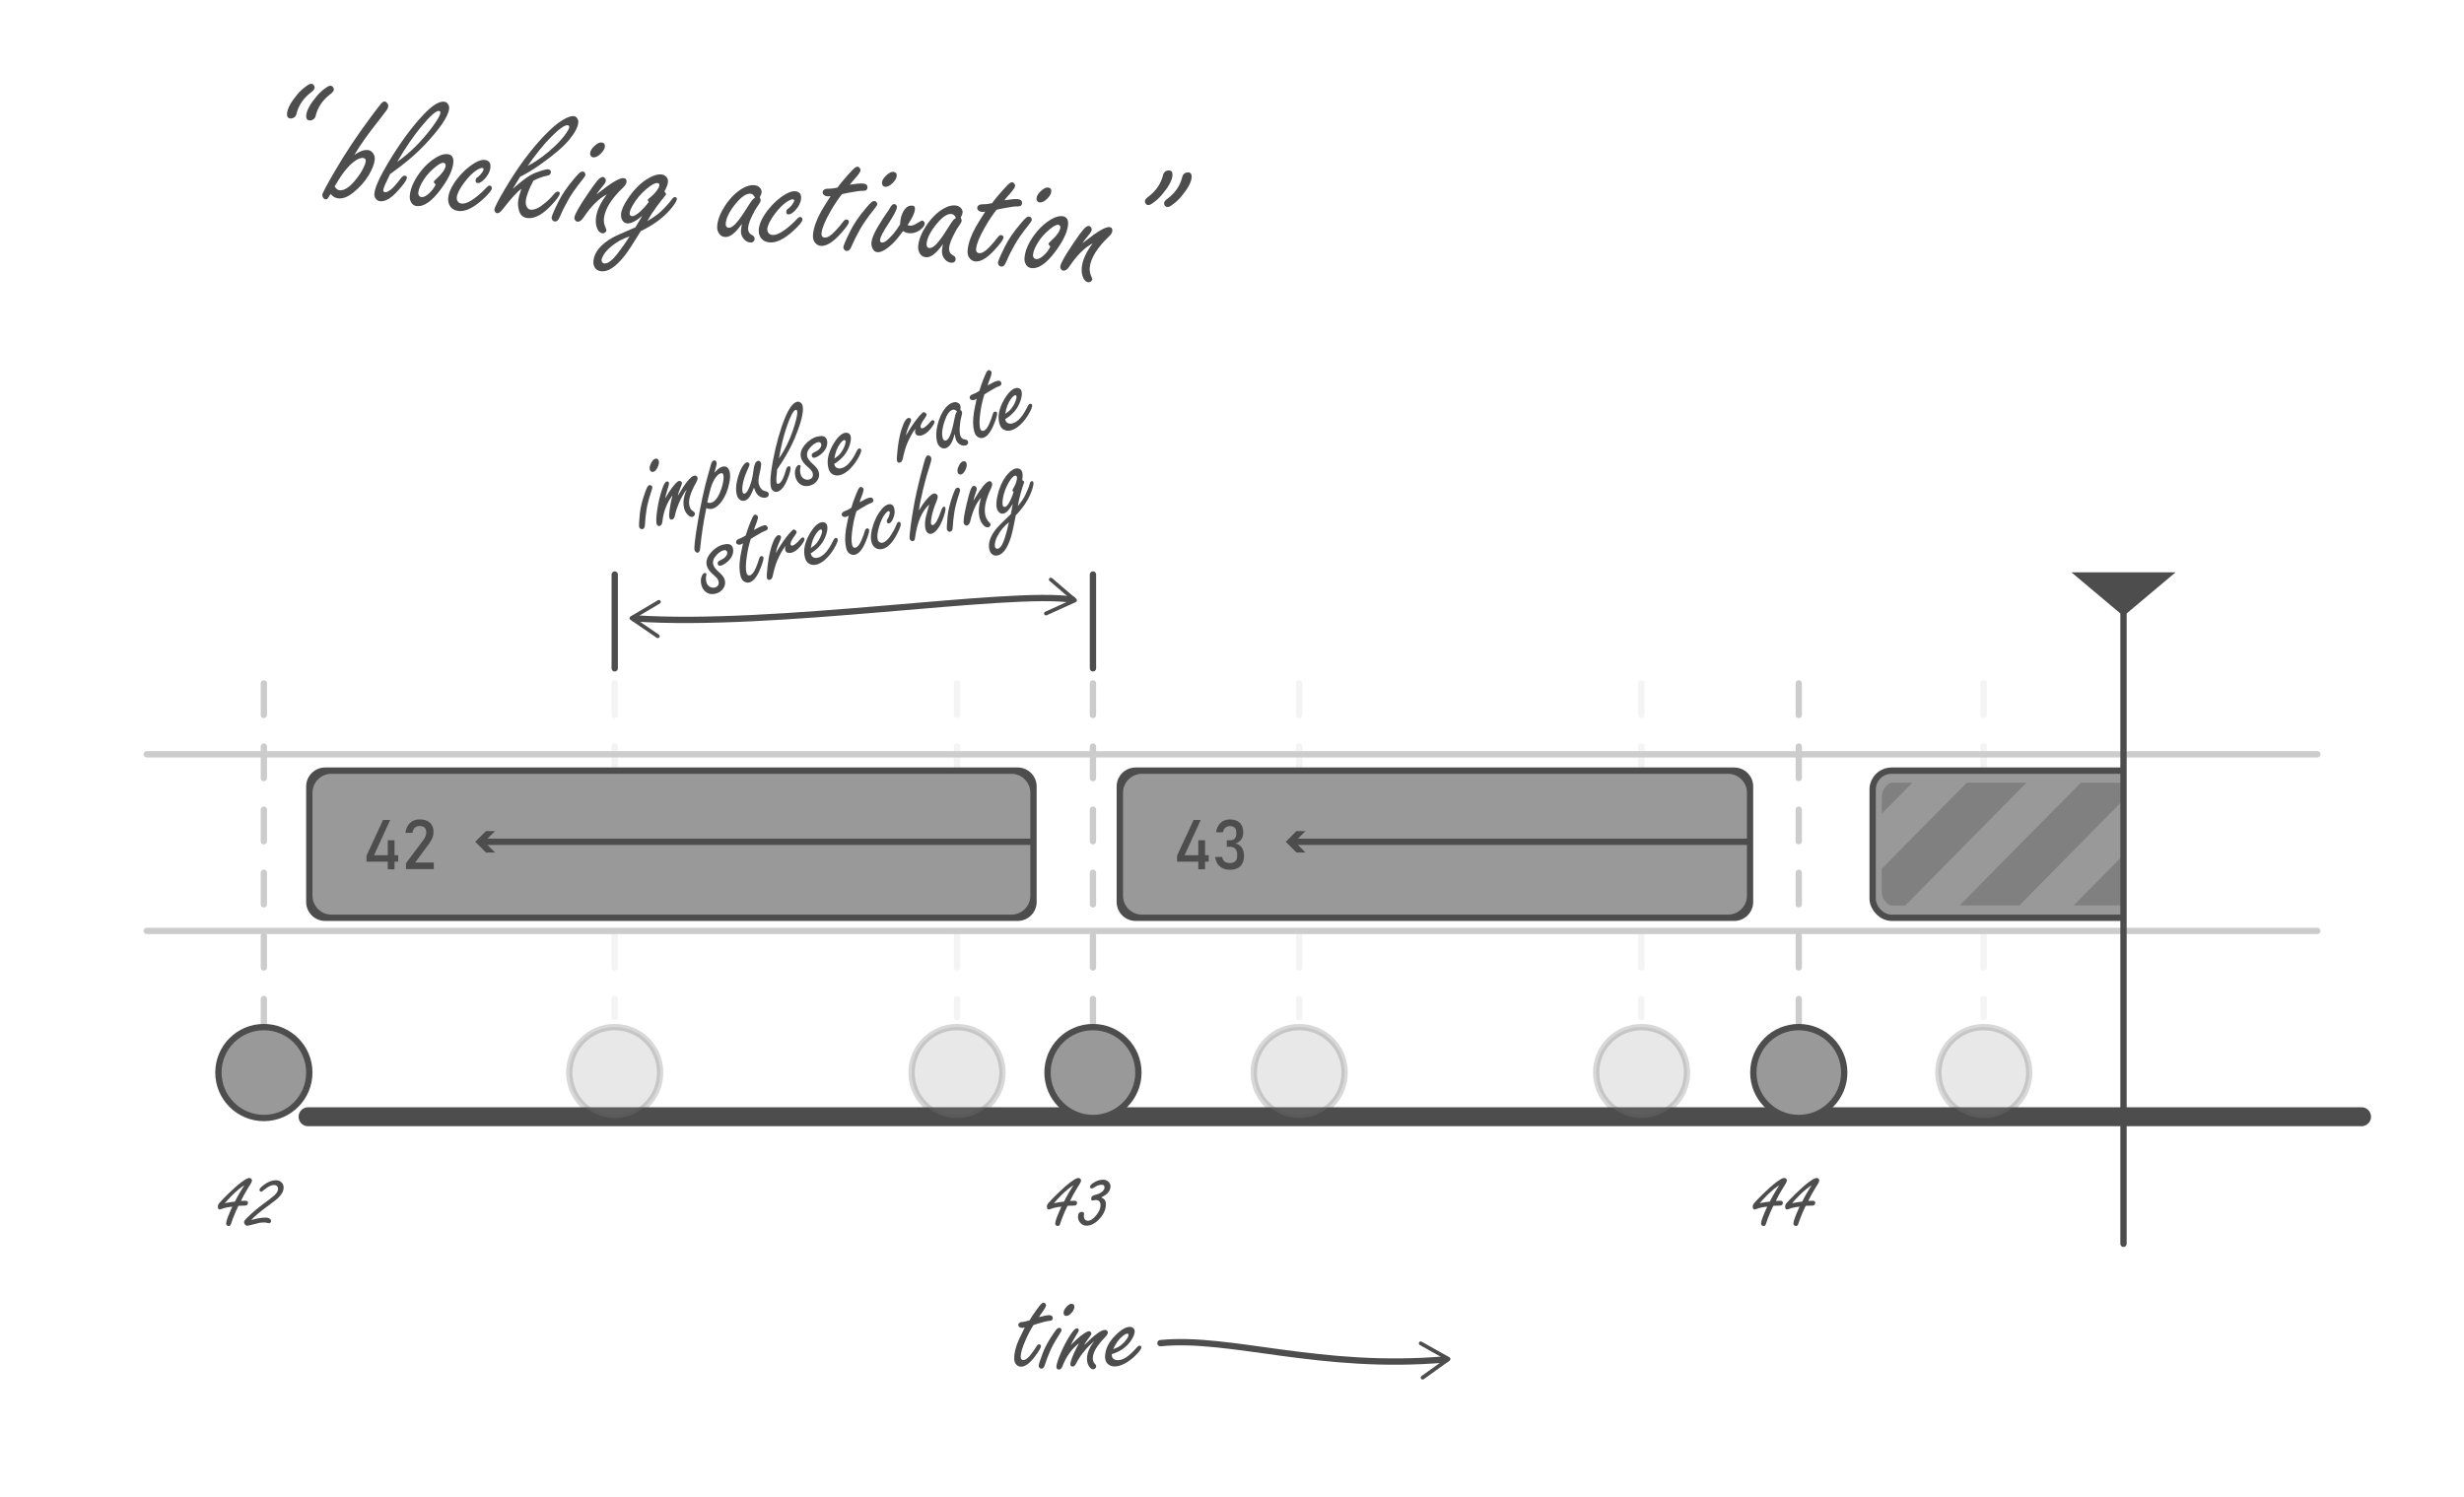 <?xml version="1.0" encoding="UTF-8"?><svg id="Layer_1" xmlns="http://www.w3.org/2000/svg" xmlns:xlink="http://www.w3.org/1999/xlink" viewBox="0 0 390.33 237.22"><defs><style>.cls-1,.cls-2,.cls-3,.cls-4,.cls-5{fill:none;}.cls-6{fill:gray;}.cls-7,.cls-2,.cls-3,.cls-8,.cls-4,.cls-5{stroke-miterlimit:10;}.cls-7,.cls-2,.cls-3,.cls-8,.cls-5{stroke:#4d4d4d;}.cls-7,.cls-8,.cls-9{fill:#999;}.cls-10{fill:#4d4d4d;}.cls-11{fill:#ccc;}.cls-2{filter:url(#drop-shadow-5);stroke-width:3px;}.cls-2,.cls-4,.cls-5{stroke-linecap:round;}.cls-8,.cls-12{opacity:.22;}.cls-4{stroke:#ccc;stroke-dasharray:5;}.cls-13{clip-path:url(#clippath);}</style><symbol id="Executing" viewBox="0 0 138.88 24.31"><rect class="cls-9" x=".5" y=".5" width="137.88" height="23.31" rx="3" ry="3"/><rect class="cls-3" x=".5" y=".5" width="137.88" height="23.31" rx="3" ry="3"/><polygon class="cls-6" points="42.94 2.41 33.48 2.41 14.28 21.85 23.74 21.85 42.94 2.41"/><polygon class="cls-6" points="61.01 2.41 51.55 2.41 32.35 21.85 41.81 21.85 61.01 2.41"/><polygon class="cls-6" points="79.08 2.41 69.62 2.41 50.42 21.85 59.88 21.85 79.08 2.41"/><polygon class="cls-6" points="97.15 2.41 87.69 2.41 68.49 21.85 77.95 21.85 97.15 2.41"/><polygon class="cls-6" points="115.22 2.41 105.76 2.41 86.56 21.85 96.02 21.85 115.22 2.41"/><polygon class="cls-6" points="133.29 2.41 123.83 2.41 104.63 21.85 114.09 21.85 133.29 2.41"/><path class="cls-6" d="M24.87,2.41h-9.46L1.94,16.05v3.61c0,.96.55,1.78,1.34,2.2h2.39L24.87,2.41Z"/><polygon class="cls-6" points="122.7 21.85 132.16 21.85 136.94 17.01 136.94 7.43 122.7 21.85"/><path class="cls-6" d="M6.8,2.41h-3.43c-.84.4-1.42,1.25-1.42,2.25v2.67L6.8,2.41Z"/></symbol><filter id="drop-shadow-5" x="32" y="159.55" width="359" height="34" filterUnits="userSpaceOnUse"><feOffset dx="7" dy="7"/><feGaussianBlur result="blur" stdDeviation="5"/><feFlood flood-color="#000" flood-opacity=".07"/><feComposite in2="blur" operator="in"/><feComposite in="SourceGraphic"/></filter><clipPath id="clippath"><rect class="cls-1" x="203.54" y="97.92" width="132.85" height="61.46"/></clipPath></defs><path class="cls-10" d="M37.76,191.05c-.05.12-.2.43-.43.92-.39.93-.62,1.54-.7,1.83-.04.16-.1.28-.16.34-.06.06-.15.09-.26.09s-.22-.04-.29-.13c-.07-.08-.1-.17-.1-.27,0-.37.33-1.26.98-2.67-.71.08-1.27.2-1.68.37-.13.05-.24.08-.32.08-.2,0-.29-.15-.29-.46,0-.18.07-.36.21-.53.27-.32.73-.8,1.38-1.44.8-.79,1.53-1.43,2.18-1.92.56-.42.97-.64,1.22-.64.11,0,.21.05.31.14.07.08.11.16.11.26,0,.12-.07.3-.22.54-.02.04-.19.31-.48.78-.38.61-.73,1.25-1.05,1.92.34-.02.57-.03.68-.03.29,0,.43.11.43.32,0,.19-.08.33-.23.41-.07.03-.28.05-.62.05-.1,0-.31,0-.64.02ZM37.2,190.38c.53-1.04,1.04-1.9,1.52-2.6-.51.29-1.13.79-1.85,1.49-.52.52-.94.97-1.26,1.35.71-.15,1.24-.23,1.6-.25Z"/><path class="cls-10" d="M39.81,193.29c.82-.26,1.57-.39,2.26-.39.27,0,.49.06.65.17.15.1.22.22.22.36,0,.09-.03.18-.1.25s-.15.11-.23.11c-.03,0-.07,0-.13-.02-.25-.07-.48-.1-.69-.1-.18,0-.4.02-.67.05-.09.01-.43.1-1.02.26-.53.14-.84.21-.94.21-.14,0-.26-.07-.36-.2-.09-.12-.14-.25-.14-.38,0-.15.13-.34.38-.59.48-.47.94-.89,1.38-1.27.42-.35.94-.76,1.56-1.22.71-.52,1.2-.9,1.46-1.14.4-.35.6-.7.6-1.05,0-.2-.06-.35-.19-.46-.11-.1-.25-.15-.42-.15-.44,0-.96.25-1.55.74-.27.22-.44.34-.51.34-.05,0-.1-.03-.17-.09-.07-.06-.1-.13-.1-.21,0-.18.21-.42.64-.75.68-.52,1.34-.78,1.96-.78.36,0,.65.11.89.34.23.22.34.49.34.8,0,.55-.28,1.09-.83,1.63-.24.23-.68.59-1.32,1.05-1.54,1.12-2.53,1.95-2.97,2.48Z"/><path class="cls-10" d="M169.1,191.05c-.05.12-.2.43-.43.92-.39.93-.62,1.54-.7,1.83-.04.16-.1.28-.16.34-.06.06-.15.09-.26.09s-.22-.04-.29-.13c-.07-.08-.1-.17-.1-.27,0-.37.33-1.26.98-2.67-.71.08-1.27.2-1.68.37-.13.05-.24.08-.32.08-.2,0-.29-.15-.29-.46,0-.18.07-.36.21-.53.27-.32.73-.8,1.38-1.44.8-.79,1.53-1.43,2.18-1.92.56-.42.97-.64,1.22-.64.11,0,.21.05.31.14.07.08.11.16.11.26,0,.12-.07.3-.22.54-.02.04-.19.31-.48.78-.38.61-.73,1.25-1.05,1.92.34-.02.57-.03.68-.03.29,0,.43.11.43.32,0,.19-.08.33-.23.41-.07.03-.28.05-.62.05-.1,0-.31,0-.64.02ZM168.54,190.38c.53-1.04,1.04-1.9,1.52-2.6-.51.29-1.13.79-1.85,1.49-.52.52-.94.97-1.26,1.35.71-.15,1.24-.23,1.6-.25Z"/><path class="cls-10" d="M174.44,189.7c.24.1.42.22.52.34.15.18.23.43.23.75,0,.8-.33,1.56-1,2.29s-1.36,1.1-2.07,1.1c-.43,0-.79-.18-1.06-.54-.2-.26-.29-.55-.29-.86,0-.52.2-.78.6-.78.24,0,.36.09.36.27,0,.04,0,.09-.01.15-.01.08-.02.17-.02.25,0,.23.06.41.17.53.13.13.28.2.45.2.42,0,.86-.29,1.34-.87.45-.56.68-1.09.68-1.59,0-.25-.06-.45-.18-.6-.13-.16-.31-.23-.55-.23-.09,0-.19.01-.28.04-.11.03-.2.05-.26.05-.14,0-.21-.1-.21-.29,0-.17.06-.3.17-.41.06-.06.2-.12.4-.18.41-.1.75-.24,1.03-.42.18-.12.32-.27.43-.47.05-.1.08-.21.08-.32,0-.14-.04-.25-.11-.31-.08-.07-.19-.1-.35-.1-.26,0-.54.07-.82.21-.07.03-.25.13-.52.3-.07.05-.15.07-.24.07-.17,0-.25-.09-.25-.27,0-.16.12-.33.37-.51.57-.41,1.13-.61,1.68-.61.33,0,.6.1.83.3.24.21.36.47.36.77,0,.4-.17.77-.51,1.11-.19.2-.5.4-.94.62Z"/><path class="cls-10" d="M280.91,191.05c-.05.12-.2.43-.43.92-.39.93-.62,1.54-.7,1.83-.04.16-.1.28-.16.34-.06.06-.15.09-.26.09s-.22-.04-.29-.13c-.07-.08-.1-.17-.1-.27,0-.37.33-1.26.98-2.67-.71.08-1.27.2-1.68.37-.13.05-.24.08-.32.08-.2,0-.29-.15-.29-.46,0-.18.07-.36.21-.53.27-.32.73-.8,1.38-1.44.8-.79,1.53-1.43,2.18-1.92.56-.42.97-.64,1.22-.64.11,0,.21.05.31.14.07.08.11.16.11.26,0,.12-.07.3-.22.54-.02.04-.19.31-.48.78-.38.61-.73,1.25-1.05,1.92.34-.02.57-.03.68-.03.29,0,.43.11.43.32,0,.19-.08.33-.23.41-.07.03-.28.05-.62.05-.1,0-.31,0-.64.02ZM280.35,190.38c.53-1.04,1.04-1.9,1.52-2.6-.51.29-1.13.79-1.85,1.49-.52.52-.94.97-1.26,1.35.71-.15,1.24-.23,1.6-.25Z"/><path class="cls-10" d="M286.04,191.05c-.05.12-.2.43-.43.92-.39.93-.62,1.54-.7,1.83-.04.16-.1.28-.16.34-.06.06-.15.09-.26.09s-.22-.04-.29-.13c-.07-.08-.1-.17-.1-.27,0-.37.33-1.26.98-2.67-.71.08-1.27.2-1.68.37-.13.05-.24.08-.32.08-.2,0-.29-.15-.29-.46,0-.18.07-.36.21-.53.27-.32.73-.8,1.38-1.44.8-.79,1.53-1.43,2.18-1.92.56-.42.97-.64,1.22-.64.11,0,.21.05.31.14.07.08.11.16.11.26,0,.12-.07.3-.22.54-.02.04-.19.31-.48.78-.38.61-.73,1.25-1.05,1.92.34-.02.57-.03.68-.03.29,0,.43.11.43.32,0,.19-.08.33-.23.41-.07.03-.28.05-.62.05-.1,0-.31,0-.64.02ZM285.48,190.38c.53-1.04,1.04-1.9,1.52-2.6-.51.29-1.13.79-1.85,1.49-.52.52-.94.97-1.26,1.35.71-.15,1.24-.23,1.6-.25Z"/><line class="cls-2" x1="41.8" y1="169.92" x2="367.1" y2="169.92"/><line class="cls-4" x1="41.8" y1="108.27" x2="41.8" y2="169.92"/><line class="cls-4" x1="173.14" y1="108.27" x2="173.14" y2="169.92"/><line class="cls-4" x1="284.95" y1="108.27" x2="284.95" y2="169.92"/><circle class="cls-7" cx="41.8" cy="169.92" r="7.2"/><circle class="cls-7" cx="173.14" cy="169.92" r="7.2"/><circle class="cls-7" cx="284.95" cy="169.92" r="7.2"/><path class="cls-11" d="M367.1,147.98c.28,0,.5-.22.5-.5s-.22-.5-.5-.5H23.24c-.28,0-.5.22-.5.5s.22.5.5.5h343.86"/><path class="cls-11" d="M367.1,120c.28,0,.5-.22.5-.5s-.22-.5-.5-.5H23.24c-.28,0-.5.22-.5.5s.22.5.5.5h343.86"/><path class="cls-10" d="M163.73,209.9c-.44.69-.85,1.46-1.23,2.32-.54,1.22-.81,2.13-.81,2.73,0,.17.04.3.11.39.07.09.18.13.32.13.34,0,.76-.32,1.24-.96.31-.4.58-.79.82-1.19.13-.23.27-.34.42-.34.09,0,.16.03.23.09.05.06.08.12.08.18,0,.25-.33.82-.99,1.69-.79,1.05-1.52,1.58-2.17,1.58-.35,0-.64-.16-.87-.48-.14-.21-.22-.5-.22-.87,0-.83.24-1.79.72-2.89.12-.27.44-.93.96-1.98-.18.05-.32.07-.42.07-.14,0-.27-.03-.38-.1-.15-.1-.23-.21-.23-.36,0-.17.1-.31.3-.41.05-.03.31-.07.76-.13.16-.03.4-.09.72-.19.24-.43.63-1.02,1.17-1.75.3-.41.51-.68.63-.8.16-.17.31-.26.43-.26.09,0,.18.05.27.14.08.09.12.18.12.27,0,.18-.19.53-.57,1.06-.25.34-.44.62-.56.83.76-.21,1.3-.31,1.63-.31.38,0,.56.16.56.47,0,.16-.06.27-.19.35-.07.04-.25.08-.53.1-.12,0-.63.12-1.55.39-.25.08-.5.15-.75.24Z"/><path class="cls-10" d="M167.79,210.36c.12,0,.21.04.29.13.05.08.08.15.08.23,0,.12-.1.33-.3.62-.71,1.1-1.22,2.01-1.52,2.72-.32.73-.6,1.48-.85,2.26-.11.34-.28.51-.51.51-.14,0-.25-.05-.33-.16-.08-.09-.11-.18-.11-.29,0-.21.22-.89.66-2.05.34-.92.9-1.93,1.66-3.04.25-.36.43-.61.55-.73.12-.13.25-.19.38-.19ZM169.74,206.56c.31,0,.46.16.46.47,0,.29-.15.61-.45.95-.29.33-.56.5-.83.5-.13,0-.24-.05-.32-.14-.08-.09-.12-.2-.12-.33,0-.33.18-.68.54-1.05.27-.27.51-.41.72-.41Z"/><path class="cls-10" d="M169.64,213.09c.57-.6,1.08-1.07,1.52-1.42.66-.51,1.11-.77,1.33-.77.11,0,.21.04.29.12.08.08.11.16.11.25,0,.13-.12.34-.36.64-.37.46-.63.86-.77,1.19,1.6-1.61,2.69-2.41,3.28-2.41.12,0,.23.04.32.11.1.08.14.18.14.31,0,.19-.15.44-.44.74-1.29,1.33-1.94,2.43-1.94,3.28,0,.35.06.6.18.75l.27.34c.05.06.08.14.08.24,0,.11-.04.21-.13.31-.1.11-.22.16-.35.16-.23,0-.43-.14-.63-.43-.23-.34-.35-.75-.35-1.21,0-.62.18-1.25.53-1.89.12-.23.33-.53.62-.9-.58.44-1.17,1.04-1.77,1.8-.41.52-.78,1.1-1.11,1.74-.16.31-.34.46-.55.46-.23,0-.35-.13-.35-.39,0-.28.19-.86.57-1.73.22-.5.49-1.03.81-1.58-1.17.9-2.05,2.13-2.64,3.67-.14.34-.33.51-.57.51-.11,0-.2-.04-.27-.12-.08-.08-.11-.18-.11-.3,0-.4.23-1.13.68-2.18.47-1.11,1-2.12,1.6-3,.41-.62.73-.93.95-.93.21,0,.31.11.31.33,0,.1-.13.33-.38.72-.44.72-.74,1.25-.88,1.6Z"/><path class="cls-10" d="M176.13,214.54v.18c0,.15.04.28.11.39.17.25.45.38.84.38.85,0,1.84-.66,2.96-1.97.2-.23.37-.34.5-.34.08,0,.14.04.21.11.04.05.06.11.06.15,0,.27-.33.72-.98,1.35-.51.5-1.06.91-1.64,1.22s-1.12.47-1.62.47-.92-.18-1.21-.53c-.2-.25-.3-.58-.3-1,0-1.16.54-2.29,1.63-3.39.88-.9,1.65-1.35,2.31-1.35.18,0,.34.05.48.16.18.14.27.33.27.56,0,.36-.17.81-.5,1.33-.69,1.09-1.73,1.85-3.12,2.27ZM176.35,213.74c.48-.16.85-.35,1.13-.55.48-.37.86-.79,1.14-1.25.1-.16.15-.31.15-.44,0-.14-.06-.21-.19-.21-.18,0-.43.13-.76.4-.59.47-1.08,1.16-1.47,2.05Z"/><path class="cls-5" d="M183.83,212.79c10.97-1.12,25.31,4.32,45.21,2.57"/><path class="cls-10" d="M225.11,218.43c-.1-.13-.07-.32.07-.42l3.73-2.68-4-2.25c-.14-.08-.2-.26-.11-.41.08-.14.27-.19.41-.11l4.41,2.48c.09.05.15.14.15.25,0,.1-.04.2-.12.26l-4.11,2.95s-.1.05-.16.06c-.1,0-.2-.04-.26-.12Z"/><path class="cls-10" d="M49.34,13.28c.18.02.32.12.42.29.07.11.1.23.08.37-.02.2-.24.45-.65.76-1.17.91-1.92,2.04-2.24,3.4-.07.25-.21.43-.41.54-.19.1-.37.15-.54.13-.4-.04-.58-.31-.53-.82.08-.8.63-1.8,1.64-3,.41-.49.88-.93,1.42-1.31.34-.26.61-.38.8-.36ZM52.38,13.58c.17.02.31.12.42.29.07.11.1.23.08.37-.02.2-.24.45-.65.76-1.17.91-1.92,2.04-2.24,3.41-.07.25-.21.43-.41.54-.19.11-.37.15-.54.13-.4-.04-.58-.31-.53-.82.08-.8.63-1.8,1.64-3,.42-.5.89-.94,1.42-1.31.34-.26.61-.38.8-.36Z"/><path class="cls-10" d="M56.17,24.51c.81-.55,1.51-.8,2.1-.74.37.04.65.22.86.55.19.29.27.62.23.98-.07.68-.38,1.49-.92,2.41-.61,1.03-1.43,1.95-2.47,2.79-.86.69-1.64,1-2.35.93-.26-.03-.5-.1-.7-.22-.2-.12-.38-.28-.53-.49-.08.12-.13.19-.16.22-.18.31-.3.5-.37.56-.06.06-.16.09-.28.08-.16-.02-.3-.12-.42-.32-.08-.13-.12-.27-.1-.41.02-.25.65-1.43,1.88-3.56,1.72-2.97,3.67-5.9,5.83-8.79.88-1.18,1.41-1.88,1.6-2.08.21-.24.39-.36.55-.34.19.02.35.13.48.34.08.13.12.28.1.45-.02.18-.12.41-.32.67-.04.06-.36.48-.96,1.27-1.83,2.29-3.19,4.19-4.07,5.71ZM53.38,29.97c.13.1.26.16.41.17.76.08,1.63-.5,2.61-1.74.45-.55.82-1.11,1.11-1.68.25-.5.39-.88.42-1.14.02-.17,0-.31-.08-.4-.07-.09-.19-.14-.35-.16-.4-.04-.92.19-1.54.68-.62.49-1.26,1.21-1.92,2.18-.31.46-.58.9-.82,1.31l-.21.34c.11.19.23.33.36.43Z"/><path class="cls-10" d="M61.77,27.64c-.33.66-.58,1.19-.76,1.59-.17.41-.27.69-.29.86-.02.22.07.34.28.36.31.03.75-.22,1.31-.77.27-.27.67-.75,1.21-1.46.21-.28.42-.41.62-.39.23.02.33.14.31.36-.04.38-.55,1.09-1.53,2.15-1.02,1.11-1.92,1.62-2.69,1.54-.33-.03-.59-.2-.77-.5-.13-.22-.18-.47-.15-.76.05-.49.27-1.15.65-1.99.38-.84.93-1.84,1.64-3.03,1.82-3,3.62-5.45,5.39-7.34,1.42-1.52,2.54-2.24,3.36-2.15.26.03.47.15.61.37.15.22.22.46.19.72-.12,1.22-1.42,3.15-3.9,5.78-1.11,1.17-2.41,2.32-3.9,3.45-.39.3-.93.69-1.6,1.19ZM62.92,25.64c1.98-1.37,3.8-3.18,5.48-5.41.87-1.16,1.32-1.94,1.36-2.34.02-.19-.05-.3-.22-.31-.48-.05-1.45.82-2.91,2.61-1.21,1.47-2.44,3.29-3.71,5.46Z"/><path class="cls-10" d="M70.87,24.41c.72.07,1.03.55.94,1.42-.12,1.16-.8,2.58-2.06,4.26-1.37,1.81-2.6,2.67-3.69,2.56-.51-.05-.85-.33-1.04-.82-.1-.25-.13-.54-.1-.87.11-1.12.62-2.29,1.52-3.53.84-1.14,1.78-2,2.82-2.58.61-.34,1.14-.48,1.61-.43ZM69.01,29.23c-.2-.2-.3-.34-.29-.44,0-.07.17-.25.48-.53.88-.8,1.34-1.48,1.4-2.02,0-.07,0-.14-.04-.22-.06-.14-.16-.21-.31-.23-.28-.03-.72.2-1.31.69-.77.63-1.38,1.3-1.82,2-.51.8-.8,1.49-.86,2.05-.02.15.01.28.08.41.1.17.23.26.41.28.42.04.9-.23,1.45-.81.24-.24.43-.5.59-.76s.24-.4.23-.41Z"/><path class="cls-10" d="M76.76,25.33c.69.07,1,.47.93,1.19-.06.64-.38,1.26-.94,1.85-.43.45-.8.66-1.08.63-.25-.02-.35-.18-.33-.46.02-.15.06-.26.14-.34.03-.03.14-.12.35-.27.17-.13.36-.34.55-.62.13-.19.21-.35.22-.47.01-.14-.06-.22-.21-.23-.18-.02-.48.1-.88.35-.64.4-1.31,1.07-2,2-.72.97-1.1,1.75-1.16,2.35-.02.19.02.37.12.53.14.24.35.38.63.41.55.06,1.24-.22,2.06-.83.7-.52,1.29-1.05,1.79-1.59.26-.3.47-.44.64-.43.1,0,.18.06.25.16.06.09.09.19.08.27-.03.32-.51.91-1.44,1.76-1.47,1.34-2.74,1.95-3.82,1.84-.65-.07-1.12-.35-1.41-.84-.21-.37-.29-.78-.25-1.24.09-.91.57-1.92,1.45-3.05.84-1.07,1.77-1.91,2.8-2.51.6-.35,1.11-.5,1.53-.46Z"/><path class="cls-10" d="M84.48,28.66c-.71,1.35-1.1,2.39-1.18,3.13-.04.36,0,.66.12.91.14.32.36.49.65.52.59.06,1.32-.27,2.18-.99.57-.45,1.05-.93,1.45-1.42.26-.33.5-.48.7-.46s.29.13.27.33c-.03.33-.5.97-1.41,1.92-1.34,1.41-2.57,2.06-3.69,1.95-.67-.07-1.12-.44-1.33-1.13-.16-.5-.22-1.02-.16-1.55.04-.45.22-1.1.51-1.95-.62.41-1.59,1.48-2.93,3.2-.36.47-.66.69-.91.66-.13-.01-.24-.08-.32-.21-.08-.13-.12-.26-.11-.38.04-.35.61-1.47,1.73-3.36,1.97-3.31,3.99-6.05,6.08-8.24,1.13-1.19,2.12-2.05,2.97-2.56.77-.47,1.37-.68,1.8-.64.19.02.35.12.49.29.17.21.25.46.22.74-.07.74-.56,1.66-1.46,2.74-.93,1.12-2.46,2.42-4.58,3.92-1.19.83-2.25,1.48-3.18,1.93-.14.22-.52.85-1.16,1.9,1.21-1.07,2.16-1.8,2.84-2.18.44-.24,1.02-.48,1.75-.71.49-.15.84-.22,1.05-.2.11.01.21.07.29.16.09.09.13.2.11.33-.03.29-.25.47-.65.54-.69.13-1.4.4-2.15.79ZM83.58,26.29c1.53-.8,2.99-1.87,4.38-3.2.69-.66,1.26-1.31,1.71-1.95.31-.45.48-.77.5-.97.02-.2-.06-.31-.25-.33-.49-.05-1.41.62-2.76,2-1.11,1.15-2.31,2.63-3.58,4.45Z"/><path class="cls-10" d="M92.31,27.18c.15.01.27.08.35.21.06.1.09.2.08.3-.02.16-.17.41-.46.75-1.05,1.32-1.82,2.41-2.29,3.28-.51.89-.97,1.82-1.38,2.78-.18.42-.42.62-.72.59-.17-.02-.31-.1-.4-.25-.08-.12-.12-.25-.11-.38.03-.26.39-1.11,1.1-2.54.56-1.13,1.39-2.35,2.52-3.67.36-.43.63-.72.8-.86.17-.15.34-.22.51-.2ZM95.29,22.57c.39.04.57.26.53.66-.04.37-.27.75-.7,1.16-.41.39-.79.57-1.13.54-.17-.02-.3-.09-.39-.22-.09-.12-.13-.27-.12-.44.04-.42.32-.84.83-1.27.38-.32.7-.46.97-.43Z"/><path class="cls-10" d="M94.5,30.8c.12-.09.24-.19.36-.28,2.01-1.6,3.32-2.37,3.94-2.3.34.03.49.24.45.62-.03.26-.21.56-.55.88-1.87,1.78-2.88,3.42-3.03,4.9-.05.48.04.95.25,1.42.1.21.15.38.14.49-.01.11-.07.2-.19.29-.13.11-.27.16-.43.14-.36-.04-.64-.29-.84-.77-.19-.45-.26-.98-.2-1.6.12-1.18.7-2.44,1.73-3.79-1.27.64-2.51,1.88-3.73,3.71-.31.44-.61.64-.91.61-.15-.01-.27-.08-.35-.19-.11-.13-.16-.3-.14-.49.05-.47.71-1.66,1.99-3.55.69-1.03,1.22-1.77,1.6-2.22.38-.45.69-.66.93-.64.11.01.22.08.31.19.11.13.16.28.14.44-.02.19-.17.46-.46.79-.42.5-.77.95-1.04,1.37Z"/><path class="cls-10" d="M102.57,35.01c1-.59,1.76-1.14,2.27-1.65.76-.75,1.3-1.36,1.63-1.84.16-.21.32-.31.47-.3.21.02.3.13.28.33-.02.24-.23.61-.62,1.13-1.2,1.58-2.9,2.88-5.09,3.93-1.17,1.91-2.01,3.21-2.54,3.88-1.4,1.77-2.63,2.6-3.7,2.49-.56-.06-.94-.32-1.14-.78-.11-.27-.16-.56-.12-.89.14-1.37,1.15-2.6,3.05-3.68.3-.18,1.5-.72,3.6-1.62.47-.77.83-1.38,1.09-1.83-1.02.87-1.82,1.27-2.43,1.21-.38-.04-.65-.26-.82-.67-.11-.27-.14-.54-.12-.81.06-.63.4-1.41,1.02-2.35.88-1.35,1.88-2.39,2.99-3.12.94-.6,1.74-.87,2.4-.8.34.03.62.19.84.47.15.18.21.44.18.76-.04.4-.23.89-.56,1.45.18.21.27.37.26.46,0,.06-.06.14-.16.25-.27.3-.71.87-1.33,1.71-.54.73-1.03,1.48-1.46,2.25ZM99.73,37.46c-1.2.37-2.3,1.01-3.28,1.92-.46.42-.8.88-1.03,1.38-.07.15-.11.28-.12.39-.01.11,0,.22.05.31.08.17.21.26.38.28.54.05,1.23-.46,2.08-1.55.73-.94,1.37-1.85,1.92-2.72ZM102.78,31.97c-.11-.14-.16-.24-.16-.29,0-.08.08-.17.23-.28.48-.38.88-.78,1.19-1.2.25-.34.39-.61.41-.81.02-.24-.07-.37-.29-.39-.38-.04-.95.27-1.72.91-.92.76-1.66,1.65-2.23,2.65-.28.5-.44.89-.46,1.17-.02.16,0,.28.07.37s.16.13.29.15c.31.03.77-.24,1.38-.81.39-.37.73-.73,1.01-1.09.19-.24.28-.36.28-.37Z"/><path class="cls-10" d="M117.52,35.48c-.34.48-.67.88-.98,1.2-.62.63-1.2.91-1.74.86-.47-.05-.82-.31-1.03-.78-.14-.31-.19-.65-.15-1.05.1-.97.51-2.01,1.24-3.12.81-1.23,1.74-2.15,2.77-2.75.68-.39,1.31-.56,1.89-.5.37.04.66.18.88.43.19.22.27.46.25.71-.02.19-.12.45-.3.78.11.2.16.36.15.5-.02.18-.17.47-.46.87-.3.4-.61.95-.93,1.63-.35.72-.54,1.31-.59,1.77-.04.37.04.68.24.94.05.07.22.19.51.36.21.13.3.32.27.58-.02.17-.09.29-.22.39-.14.1-.3.14-.48.12-.47-.05-.86-.3-1.16-.75-.25-.37-.34-.81-.29-1.33.02-.17.06-.46.14-.86ZM119.6,31.33c-.09-.2-.19-.36-.3-.46-.11-.1-.24-.16-.38-.18-.66-.07-1.44.44-2.34,1.53-.99,1.2-1.52,2.24-1.61,3.14-.02.22,0,.39.07.51s.19.19.36.21c.42.04.95-.35,1.6-1.19.36-.46.83-1.14,1.39-2.05.37-.59.63-.98.79-1.17.08-.1.22-.21.42-.34Z"/><path class="cls-10" d="M125.97,30.3c.69.07,1,.47.93,1.19-.06.64-.38,1.26-.94,1.85-.43.45-.79.66-1.08.63-.24-.02-.35-.18-.32-.46.02-.15.06-.26.14-.34.03-.03.14-.12.34-.27.17-.13.36-.34.55-.62.13-.19.21-.35.22-.47.01-.14-.06-.22-.22-.23-.18-.02-.48.1-.88.35-.64.4-1.31,1.07-2,2-.72.97-1.1,1.75-1.16,2.35-.02.19.02.37.12.53.14.24.35.38.63.41.55.06,1.24-.22,2.06-.83.7-.52,1.29-1.05,1.79-1.59.26-.3.47-.44.64-.43.1,0,.18.06.25.16.06.09.09.19.08.27-.03.32-.51.91-1.44,1.76-1.47,1.34-2.74,1.95-3.82,1.84-.65-.07-1.12-.35-1.41-.84-.21-.37-.29-.78-.25-1.24.09-.91.57-1.92,1.45-3.05.84-1.07,1.77-1.91,2.8-2.51.6-.35,1.11-.5,1.53-.46Z"/><path class="cls-10" d="M133.4,30.73c-.66.83-1.28,1.76-1.87,2.81-.85,1.49-1.31,2.62-1.39,3.38-.02.22,0,.39.09.51.08.12.21.19.4.21.44.04,1.01-.31,1.71-1.07.44-.47.85-.94,1.2-1.42.2-.27.39-.4.58-.38.11.01.21.06.28.15.06.09.09.17.08.25-.03.32-.53,1-1.49,2.04-1.15,1.24-2.15,1.82-2.98,1.74-.45-.04-.8-.29-1.05-.73-.16-.28-.21-.66-.16-1.14.11-1.06.54-2.26,1.29-3.61.18-.33.68-1.14,1.49-2.41-.24.04-.42.05-.55.04-.18-.02-.34-.08-.47-.18-.18-.14-.26-.3-.24-.49.02-.22.17-.38.43-.49.07-.03.4-.05.99-.07.21-.01.53-.07.94-.16.36-.52.94-1.22,1.72-2.09.44-.49.74-.8.9-.94.23-.2.43-.29.58-.27.11.01.22.08.32.22.09.12.13.24.12.36-.02.23-.31.65-.87,1.28-.37.4-.64.73-.83.99,1-.16,1.71-.23,2.13-.18.48.05.7.27.66.68-.02.2-.12.34-.29.42-.09.04-.32.06-.7.06-.15-.02-.83.08-2.03.3-.33.06-.66.13-.99.21Z"/><path class="cls-10" d="M138.53,31.85c.15.02.27.08.35.21.06.1.09.2.08.3-.02.16-.17.41-.46.75-1.05,1.32-1.82,2.41-2.29,3.28-.51.89-.97,1.82-1.38,2.78-.18.42-.42.62-.72.59-.17-.02-.31-.1-.4-.25-.08-.12-.12-.25-.11-.38.03-.26.39-1.11,1.1-2.54.56-1.13,1.39-2.35,2.52-3.67.36-.43.63-.72.8-.86.17-.15.34-.22.51-.2ZM141.52,27.23c.39.04.57.26.53.66-.04.37-.27.75-.7,1.16-.41.39-.79.57-1.13.54-.17-.02-.3-.09-.39-.22-.09-.12-.13-.27-.12-.44.04-.42.32-.84.83-1.27.38-.32.7-.46.97-.43Z"/><path class="cls-10" d="M143.05,36.62c-.63.86-1.15,1.5-1.58,1.91-1.05,1.01-1.88,1.48-2.5,1.42-.38-.04-.64-.27-.8-.7-.11-.29-.15-.58-.12-.87.06-.58.39-1.39,1-2.43.54-.91.99-1.62,1.36-2.14.27-.37.43-.62.49-.73.13-.23.24-.4.33-.51.13-.17.3-.25.5-.23.1.01.19.06.26.16.08.11.11.24.09.38-.04.39-.48,1.24-1.33,2.53-.84,1.28-1.29,2.13-1.33,2.57-.03.28.07.43.29.45.38.04.96-.4,1.75-1.31.35-.41.73-.93,1.13-1.57.01-.22.03-.39.04-.5.07-.66.25-1.21.54-1.67.38-.59.83-.86,1.37-.8.31.03.44.23.4.6-.06.59-.45,1.42-1.18,2.49.17.05.31.08.41.09.29.03.68-.12,1.18-.44.4-.26.65-.38.77-.37.1,0,.19.08.28.2.07.1.1.2.09.3-.03.31-.29.65-.76,1-.55.4-1.15.56-1.8.49-.25-.03-.54-.13-.86-.31Z"/><path class="cls-10" d="M149.36,38.69c-.34.48-.67.88-.98,1.2-.62.63-1.2.91-1.74.86-.47-.05-.82-.31-1.03-.78-.14-.3-.19-.65-.15-1.05.1-.97.51-2.01,1.24-3.12.81-1.23,1.74-2.15,2.77-2.75.68-.39,1.31-.56,1.89-.5.37.04.66.18.88.43.19.22.27.46.25.71-.02.19-.12.45-.3.78.11.2.16.37.15.5-.02.18-.17.47-.46.87-.3.4-.61.95-.93,1.63-.35.72-.54,1.31-.59,1.77-.04.37.04.68.24.94.06.07.22.19.51.36.21.13.3.32.27.58-.02.17-.09.3-.22.39-.14.1-.3.14-.48.12-.47-.05-.86-.3-1.16-.75-.25-.37-.34-.81-.29-1.33.02-.17.06-.46.14-.86ZM151.43,34.54c-.08-.2-.18-.36-.3-.46-.11-.1-.24-.16-.38-.18-.66-.07-1.44.44-2.34,1.53-.99,1.2-1.53,2.24-1.62,3.14-.02.22,0,.39.07.51s.19.19.36.21c.42.04.95-.35,1.6-1.19.36-.46.83-1.14,1.39-2.05.37-.59.63-.98.79-1.17.08-.1.22-.21.42-.34Z"/><path class="cls-10" d="M157.89,33.21c-.66.83-1.28,1.76-1.87,2.8-.85,1.49-1.31,2.62-1.39,3.38-.02.22,0,.39.09.51.08.12.21.19.4.21.44.04,1.01-.31,1.71-1.07.44-.47.85-.94,1.2-1.42.2-.27.39-.4.58-.38.11.01.21.06.28.15.06.09.09.17.08.25-.03.32-.53,1-1.49,2.04-1.15,1.24-2.15,1.82-2.98,1.74-.45-.04-.8-.29-1.05-.73-.16-.28-.21-.66-.16-1.14.11-1.06.54-2.26,1.29-3.61.18-.33.68-1.14,1.49-2.41-.24.04-.42.05-.55.04-.18-.02-.34-.08-.47-.18-.18-.14-.26-.3-.24-.49.02-.22.17-.38.43-.49.07-.03.4-.05.99-.07.21-.01.53-.07.94-.16.36-.52.94-1.22,1.72-2.09.44-.49.74-.8.9-.94.23-.2.43-.29.58-.27.11.01.22.08.32.22.09.12.13.24.12.36-.02.23-.31.65-.87,1.28-.37.4-.64.73-.83.99,1-.16,1.71-.23,2.13-.18.48.05.7.27.66.68-.02.2-.12.34-.29.42-.09.04-.32.06-.7.06-.15-.02-.83.08-2.03.3-.33.06-.66.13-.99.21Z"/><path class="cls-10" d="M163.02,34.32c.15.02.27.08.35.21.06.1.09.2.08.3-.02.16-.17.41-.46.75-1.05,1.32-1.82,2.41-2.29,3.28-.51.89-.97,1.82-1.38,2.78-.18.42-.42.62-.72.59-.18-.02-.31-.1-.4-.25-.08-.12-.12-.25-.11-.38.03-.26.39-1.11,1.1-2.54.56-1.13,1.39-2.35,2.52-3.67.36-.43.63-.72.8-.86.17-.15.34-.22.51-.2ZM166.01,29.71c.39.04.57.26.53.66-.04.37-.27.75-.7,1.16-.41.39-.79.57-1.13.54-.17-.02-.3-.09-.39-.22-.09-.12-.13-.27-.12-.44.04-.42.32-.84.83-1.27.38-.32.7-.46.97-.43Z"/><path class="cls-10" d="M168.25,34.24c.72.07,1.03.55.94,1.42-.12,1.16-.8,2.58-2.06,4.26-1.37,1.81-2.6,2.67-3.69,2.56-.51-.05-.85-.33-1.04-.82-.1-.25-.13-.54-.1-.87.11-1.12.62-2.3,1.52-3.53.84-1.14,1.78-2,2.82-2.58.61-.34,1.14-.48,1.61-.43ZM166.39,39.06c-.2-.2-.3-.34-.29-.44,0-.07.17-.25.48-.54.88-.8,1.34-1.48,1.4-2.02,0-.07,0-.14-.04-.22-.06-.14-.16-.21-.31-.23-.28-.03-.72.2-1.31.69-.77.63-1.38,1.3-1.82,2-.51.81-.8,1.49-.86,2.05-.02.15.01.28.08.41.1.17.23.26.41.28.42.04.9-.23,1.45-.81.24-.24.43-.5.59-.76s.23-.41.23-.42Z"/><path class="cls-10" d="M171.45,38.56c.12-.09.24-.19.36-.28,2.01-1.6,3.32-2.37,3.94-2.3.34.03.49.24.46.62-.03.26-.21.56-.55.88-1.87,1.78-2.88,3.42-3.03,4.9-.05.48.04.95.25,1.42.1.21.15.38.14.49-.01.11-.07.2-.19.29-.13.11-.27.16-.42.14-.36-.04-.64-.29-.84-.77-.19-.45-.26-.98-.2-1.6.12-1.18.7-2.44,1.73-3.79-1.27.64-2.51,1.88-3.73,3.71-.31.44-.61.64-.91.61-.15-.01-.27-.08-.35-.19-.11-.13-.16-.3-.14-.49.05-.47.71-1.66,1.99-3.55.69-1.03,1.22-1.77,1.6-2.22.38-.45.69-.66.93-.64.11.01.22.08.31.19.11.13.16.28.14.44-.02.19-.17.46-.46.79-.42.5-.77.95-1.04,1.37Z"/><path class="cls-10" d="M185.19,26.99c.41.04.59.32.54.84-.08.8-.63,1.79-1.64,2.99-.41.49-.88.93-1.42,1.31-.34.26-.61.38-.8.36-.18-.02-.32-.12-.42-.29-.07-.11-.09-.24-.08-.38.02-.19.23-.44.65-.74,1.17-.92,1.92-2.05,2.24-3.41.07-.25.21-.43.41-.55.19-.1.36-.14.53-.12ZM188.23,27.3c.41.04.59.32.54.84-.08.8-.63,1.79-1.64,2.99-.41.49-.88.93-1.42,1.31-.34.26-.61.38-.8.36-.18-.02-.32-.12-.42-.29-.07-.11-.1-.24-.08-.38.02-.19.23-.44.65-.74,1.18-.92,1.92-2.05,2.24-3.41.07-.25.21-.43.41-.55.19-.1.36-.14.53-.12Z"/><g class="cls-12"><line class="cls-4" x1="97.38" y1="108.27" x2="97.38" y2="161.15"/></g><g class="cls-12"><line class="cls-4" x1="151.6" y1="108.27" x2="151.6" y2="161.15"/></g><g class="cls-12"><line class="cls-4" x1="205.81" y1="108.27" x2="205.81" y2="161.15"/></g><g class="cls-12"><line class="cls-4" x1="260.02" y1="108.27" x2="260.02" y2="161.15"/></g><g class="cls-12"><line class="cls-4" x1="314.23" y1="108.27" x2="314.23" y2="161.15"/></g><circle class="cls-8" cx="97.38" cy="169.92" r="7.2"/><circle class="cls-8" cx="151.6" cy="169.92" r="7.2"/><circle class="cls-8" cx="205.81" cy="169.92" r="7.2"/><circle class="cls-8" cx="260.05" cy="169.92" r="7.2"/><circle class="cls-8" cx="314.26" cy="169.92" r="7.2"/><g class="cls-13"><use width="138.88" height="24.31" transform="translate(296.15 121.59)" xlink:href="#Executing"/></g><path class="cls-10" d="M344.64,90.67h-16.5l7.75,6.52v99.86c0,.28.22.5.5.5s.5-.22.5-.5v-99.86l7.75-6.52Z"/><path class="cls-10" d="M114.64,86.28c.41-.11.74-.12.98-.02.24.09.4.29.48.58.1.39.06.8-.14,1.24-.19.42-.53.8-1.03,1.16-.28.19-.52.32-.72.37-.28.07-.45-.01-.51-.26-.04-.17,0-.31.14-.44.03-.03.25-.15.63-.35.23-.12.43-.29.58-.52.14-.2.18-.39.14-.57-.04-.14-.1-.23-.2-.28s-.22-.05-.38,0c-.38.1-.77.37-1.15.8-.44.49-.6.98-.47,1.46.09.34.38.73.86,1.15.54.46.86.88.96,1.28.15.58.01,1.11-.42,1.57-.26.29-.6.49-1,.59-.63.17-1.18.07-1.63-.3-.32-.26-.53-.62-.65-1.06-.13-.52-.12-.98.06-1.4.11-.28.26-.44.44-.49.17-.04.27,0,.3.13.01.05,0,.14-.03.26-.08.32-.07.68.03,1.06.08.32.27.57.56.73.26.14.52.18.78.11.26-.07.44-.21.54-.42.08-.18.09-.38.03-.6-.07-.28-.33-.6-.76-.96-.6-.49-.96-.99-1.09-1.48-.17-.66.03-1.34.62-2.04.57-.67,1.25-1.11,2.03-1.32Z"/><path class="cls-10" d="M118.94,85.36c-.25.78-.46,1.63-.6,2.55-.21,1.31-.24,2.26-.09,2.84.04.17.11.28.2.35.09.07.21.08.35.05.33-.09.65-.5.96-1.25.2-.46.36-.91.49-1.36.07-.25.18-.4.32-.43.09-.02.17-.01.24.03.07.05.11.1.13.16.06.24-.11.87-.53,1.89-.5,1.22-1.07,1.91-1.7,2.08-.34.09-.66,0-.97-.25-.19-.16-.33-.42-.43-.79-.21-.8-.22-1.79-.04-2.98.04-.29.19-1.01.43-2.16-.17.09-.3.15-.39.18-.14.04-.27.04-.39,0-.17-.05-.27-.15-.31-.29-.04-.17.02-.32.18-.47.05-.04.28-.15.7-.32.15-.07.37-.19.65-.37.12-.48.35-1.14.69-1.99.19-.47.32-.78.4-.93.12-.21.23-.33.35-.36.09-.02.18,0,.29.07.1.07.16.14.19.23.04.17-.05.56-.29,1.17-.16.39-.27.71-.33.95.68-.39,1.18-.63,1.5-.71.36-.09.58,0,.67.31.04.15,0,.28-.1.39-.06.06-.22.13-.49.23-.11.02-.58.28-1.4.77-.23.14-.45.28-.67.42Z"/><path class="cls-10" d="M122.89,87.66c.47-.86,1.04-1.74,1.71-2.62.24-.32.51-.62.8-.92.15-.14.24-.22.29-.23.1-.03.22.02.35.14.08.06.13.13.15.19.03.12-.05.31-.25.58-.53.71-.77,1.2-.69,1.47.04.15.15.21.32.16.29-.08.71-.44,1.28-1.09.1-.11.19-.18.27-.2.05-.01.11,0,.18.04.08.04.12.1.14.17.05.2-.15.58-.59,1.13-.47.59-.96.95-1.48,1.09-.21.05-.42.05-.63-.02-.18-.05-.29-.2-.36-.44-.04-.17-.02-.37.06-.62-.43.51-.87,1.3-1.35,2.39-.26.66-.49,1.45-.68,2.37-.07.34-.22.55-.45.6-.24.06-.4-.02-.46-.25-.06-.22-.03-.88.1-1.96.19-1.6.49-2.89.9-3.85.25-.6.51-.93.77-1,.09-.02.17-.02.26.02.1.04.17.12.19.21.03.1,0,.25-.09.47-.02.04-.13.31-.35.8-.2.47-.32.92-.38,1.34Z"/><path class="cls-10" d="M128.43,87.66l.05.18c.04.15.11.26.21.35.23.2.53.25.91.15.83-.22,1.62-1.1,2.37-2.66.13-.27.27-.42.4-.46.07-.02.15,0,.23.06.05.04.09.09.1.13.07.26-.14.78-.61,1.56-.37.61-.79,1.15-1.28,1.6-.48.45-.96.74-1.45.87-.5.13-.93.06-1.31-.21-.25-.19-.43-.49-.54-.9-.29-1.12-.05-2.35.72-3.7.62-1.1,1.25-1.73,1.89-1.89.17-.04.34-.03.51.04.21.09.34.25.4.48.09.35.04.82-.15,1.42-.39,1.23-1.2,2.23-2.44,2.98ZM128.44,86.83c.42-.28.74-.55.95-.82.37-.48.63-.98.78-1.5.06-.18.07-.34.04-.47-.04-.13-.11-.18-.24-.15-.17.05-.38.24-.63.58-.45.61-.75,1.39-.9,2.36Z"/><path class="cls-10" d="M135.68,80.97c-.25.78-.46,1.63-.6,2.55-.21,1.31-.24,2.26-.09,2.84.04.17.11.28.2.35.09.07.21.08.35.05.33-.09.65-.5.96-1.25.2-.46.36-.91.49-1.36.07-.25.18-.4.32-.43.09-.02.17-.01.24.03.07.04.11.1.13.16.06.24-.11.87-.53,1.89-.5,1.22-1.07,1.91-1.7,2.08-.34.09-.66,0-.97-.25-.19-.16-.33-.42-.43-.79-.21-.8-.22-1.79-.04-2.98.04-.29.19-1.01.43-2.16-.17.09-.29.15-.39.18-.14.04-.27.04-.39,0-.17-.05-.27-.15-.31-.29-.04-.17.02-.32.18-.47.05-.04.28-.15.7-.32.15-.07.37-.19.64-.37.12-.48.35-1.14.69-1.99.19-.47.32-.78.4-.93.12-.21.23-.33.35-.36.09-.02.18,0,.29.07.1.06.16.14.19.23.04.17-.05.56-.29,1.17-.16.4-.27.71-.33.95.68-.39,1.18-.63,1.5-.71.36-.09.59,0,.67.31.04.15,0,.28-.1.39-.06.06-.22.13-.49.23-.11.02-.58.28-1.4.77-.23.14-.45.28-.66.42Z"/><path class="cls-10" d="M140.66,79.92c.52-.14.86.07,1,.62.13.48.07,1.02-.18,1.61-.19.45-.4.7-.62.76-.19.05-.31-.03-.36-.24-.03-.11-.03-.21,0-.29.01-.03.07-.13.18-.29.09-.14.17-.34.23-.6.05-.17.06-.31.03-.4-.03-.11-.1-.14-.22-.11-.14.04-.32.2-.55.49-.36.47-.66,1.13-.92,2-.26.9-.33,1.58-.21,2.03.04.15.11.26.23.35.17.14.36.18.57.12.42-.11.84-.5,1.28-1.16.37-.57.66-1.12.87-1.65.11-.29.22-.45.35-.48.07-.02.15,0,.22.05.07.05.11.11.13.18.06.24-.12.8-.57,1.67-.71,1.37-1.47,2.17-2.28,2.38-.49.13-.91.05-1.26-.23-.25-.21-.42-.49-.52-.84-.18-.69-.11-1.56.23-2.61.32-1.01.77-1.88,1.36-2.59.34-.42.67-.66.99-.75Z"/><path class="cls-10" d="M145.59,80.86c.36-.64.73-1.19,1.13-1.66.51-.6.91-.94,1.18-1.01.11-.03.23-.01.36.05.15.07.24.18.27.32.05.18-.02.49-.21.95-.36.87-.6,1.64-.73,2.31-.12.58-.15.96-.1,1.15.05.18.16.25.33.2.36-.09.79-.89,1.31-2.38.1-.3.23-.47.36-.51s.23.02.27.18c.07.26-.05.82-.37,1.68-.27.75-.6,1.36-.99,1.82-.28.32-.55.52-.82.59-.28.08-.52,0-.71-.21-.12-.13-.2-.29-.25-.48-.15-.59-.12-1.31.1-2.18.05-.2.22-.79.49-1.76-1.17,1.04-1.92,2.8-2.26,5.31-.02.28-.12.44-.29.49-.12.03-.24.02-.34-.05-.1-.07-.17-.17-.21-.31-.06-.22,0-.89.15-2.02.29-2.1.61-3.89.94-5.38.33-1.5.73-3.07,1.19-4.71.11-.4.2-.67.28-.82.08-.15.18-.24.31-.27.12-.03.24,0,.36.11.09.07.15.17.18.29.05.18,0,.46-.12.83-.42,1.29-.82,2.69-1.18,4.2-.39,1.61-.6,2.7-.64,3.26Z"/><path class="cls-10" d="M151.63,77.27c.11-.03.22-.01.31.06.07.06.12.12.14.2.03.12-.01.34-.13.67-.41,1.24-.67,2.25-.78,3.01-.12.79-.21,1.59-.25,2.4-.02.36-.14.57-.37.62-.13.04-.25,0-.36-.08-.09-.07-.16-.15-.18-.25-.05-.2-.01-.92.11-2.15.1-.97.38-2.09.84-3.36.15-.41.26-.69.35-.84.08-.16.19-.25.32-.29ZM152.55,73.09c.3-.08.49.04.57.34.07.28,0,.62-.2,1.04-.19.4-.42.63-.68.7-.12.03-.24.01-.34-.06-.1-.07-.17-.16-.2-.29-.08-.32,0-.7.26-1.15.19-.33.38-.53.59-.58Z"/><path class="cls-10" d="M154.21,79.3c.07-.1.13-.2.19-.3,1.03-1.71,1.78-2.63,2.25-2.75.26-.07.42.04.5.33.05.2,0,.46-.16.79-.88,1.81-1.17,3.27-.87,4.4.1.36.29.68.57.96.13.13.21.24.23.32.02.08,0,.17-.06.26-.06.12-.15.19-.27.22-.27.07-.54-.04-.82-.34-.26-.28-.46-.65-.58-1.11-.23-.89-.16-1.97.23-3.23-.75.81-1.32,2.05-1.71,3.71-.11.4-.27.63-.5.69-.11.03-.22.01-.31-.05-.12-.07-.19-.18-.23-.32-.09-.36.07-1.4.48-3.13.22-.93.41-1.62.56-2.06.16-.43.32-.67.5-.71.09-.02.18,0,.28.05.12.07.19.16.22.28.04.15,0,.38-.12.7-.17.48-.3.9-.39,1.28Z"/><path class="cls-10" d="M161.24,80.18c.57-.7.98-1.31,1.21-1.82.35-.75.58-1.34.69-1.78.06-.2.15-.31.26-.34.16-.04.26.01.3.17.05.18,0,.51-.14.99-.45,1.47-1.33,2.89-2.64,4.24-.33,1.71-.59,2.88-.79,3.52-.54,1.67-1.21,2.61-2.02,2.82-.42.11-.77.03-1.04-.26-.16-.16-.27-.37-.33-.61-.27-1.04.13-2.21,1.22-3.51.17-.21.9-.93,2.18-2.16.13-.69.23-1.23.29-1.62-.5.91-.98,1.42-1.44,1.54-.29.08-.54-.01-.78-.26-.15-.17-.25-.35-.3-.56-.12-.48-.09-1.14.1-1.99.27-1.22.72-2.25,1.33-3.08.52-.69,1.03-1.11,1.53-1.24.26-.07.5-.03.74.11.16.09.27.26.33.51.08.3.08.71-.01,1.21.19.11.29.19.31.27.01.05,0,.12-.05.22-.12.29-.28.83-.5,1.61-.2.68-.35,1.36-.45,2.04ZM159.83,82.74c-.78.6-1.4,1.36-1.87,2.29-.22.43-.34.86-.37,1.28,0,.13,0,.23.02.31.02.09.06.16.12.21.1.1.22.13.35.1.41-.11.77-.67,1.09-1.7.28-.88.5-1.72.66-2.5ZM160.57,77.91c-.12-.08-.18-.13-.19-.17-.02-.06.01-.15.09-.27.25-.4.43-.8.54-1.2.09-.31.12-.55.08-.7-.05-.18-.15-.25-.32-.2-.28.07-.62.45-1.01,1.13-.46.81-.76,1.65-.9,2.54-.07.44-.07.77-.02.98.03.12.08.2.15.25.07.04.15.05.25.03.23-.06.49-.38.78-.97.18-.37.33-.73.44-1.07.08-.22.11-.34.1-.34Z"/><line class="cls-5" x1="97.38" y1="91.02" x2="97.38" y2="105.88"/><line class="cls-5" x1="173.14" y1="91.02" x2="173.14" y2="105.88"/><path class="cls-5" d="M169.89,95c-9.9-1.55-47.31,4.49-69.44,2.96"/><path class="cls-10" d="M166.23,91.61c-.11.13-.09.32.03.42l3.49,2.99-4.18,1.9c-.15.07-.22.25-.15.4.07.15.25.22.4.15l4.61-2.09c.09-.04.16-.13.17-.23.01-.1-.02-.2-.1-.27l-3.84-3.29s-.1-.06-.15-.07c-.1-.01-.2.02-.27.1Z"/><path class="cls-10" d="M104.64,95.2c.08.14.04.33-.11.41l-3.95,2.34,3.79,2.59c.14.09.17.28.08.42-.09.14-.28.17-.42.08l-4.18-2.86c-.08-.06-.13-.16-.13-.26,0-.1.06-.2.15-.25l4.36-2.58c.05-.03.11-.04.16-.04.1,0,.19.06.25.15Z"/><path class="cls-10" d="M102.87,76.86c.11-.03.22-.01.31.06.07.06.12.12.14.2.03.12-.01.34-.13.67-.41,1.24-.67,2.25-.78,3.01-.12.79-.21,1.59-.25,2.4-.02.36-.14.57-.37.62-.13.04-.25,0-.36-.08-.09-.07-.16-.15-.18-.25-.05-.2-.01-.92.11-2.15.1-.97.38-2.09.84-3.36.15-.41.26-.69.35-.84.09-.16.19-.25.32-.29ZM103.79,72.68c.3-.08.49.04.57.34.07.28,0,.62-.2,1.04-.19.4-.42.63-.68.7-.12.03-.24.01-.34-.06-.1-.07-.17-.16-.2-.29-.08-.32,0-.7.26-1.15.19-.33.38-.53.59-.58Z"/><path class="cls-10" d="M105.34,79.03c.4-.73.77-1.31,1.11-1.75.51-.67.88-1.03,1.09-1.08.11-.03.21-.01.31.05.09.05.15.12.17.21.03.13-.03.36-.19.71-.24.54-.39.99-.44,1.35,1.14-1.96,1.99-3.01,2.56-3.16.12-.03.23-.02.33.03.11.06.19.14.22.26.05.18-.03.46-.24.83-.91,1.62-1.26,2.84-1.04,3.67.09.34.21.56.37.68l.34.26c.07.05.12.12.14.21.03.11.01.22-.05.33-.07.13-.17.21-.29.25-.22.06-.46-.03-.71-.26-.31-.27-.53-.63-.64-1.08-.16-.6-.15-1.25.04-1.96.06-.25.18-.59.37-1.03-.45.57-.87,1.3-1.26,2.2-.26.61-.47,1.26-.63,1.97-.07.34-.21.53-.42.59-.22.06-.37-.04-.44-.29-.07-.27-.03-.88.12-1.82.08-.54.21-1.12.38-1.73-.9,1.17-1.44,2.58-1.62,4.22-.05.37-.19.58-.43.64-.11.03-.2.01-.29-.05-.09-.06-.15-.15-.18-.26-.1-.39-.07-1.15.1-2.28.17-1.2.44-2.3.79-3.31.24-.71.47-1.09.69-1.14.2-.05.33.03.38.24.02.09-.04.36-.18.79-.25.81-.4,1.4-.45,1.77Z"/><path class="cls-10" d="M113.19,74.87c.23-.24.4-.42.51-.52.24-.2.48-.34.74-.41.29-.08.53-.05.72.08.19.13.33.36.42.7.12.46.11,1.06-.05,1.79-.23,1.16-.63,2.12-1.19,2.9-.47.65-.97,1.05-1.5,1.19-.29.08-.61.04-.95-.11-.43,2.07-.75,4.15-.96,6.24-.03.5-.15.77-.36.83-.1.03-.22-.01-.35-.12-.1-.07-.16-.17-.19-.28-.09-.36.04-1.63.4-3.83.55-3.38,1.17-6.23,1.86-8.55.14-.49.23-.83.28-1.01.12-.49.29-.76.5-.82.22-.06.37.05.44.32.04.15.01.38-.08.68-.11.38-.19.69-.25.91ZM112.04,79.57c.19.11.39.14.61.08.62-.16,1.15-.88,1.61-2.17.17-.48.28-.95.34-1.41.04-.37.04-.64,0-.82-.03-.12-.08-.2-.15-.25-.07-.04-.17-.05-.29-.02-.31.08-.63.4-.97.94-.32.53-.58,1.22-.78,2.08-.18.79-.3,1.31-.37,1.56Z"/><path class="cls-10" d="M119.44,77.24c-.18.47-.35.85-.5,1.15-.27.52-.6.83-.97.93-.32.08-.61,0-.87-.24-.18-.17-.31-.4-.38-.68-.22-.85-.12-1.93.32-3.22.2-.6.43-1.08.69-1.44.2-.29.38-.45.55-.49.09-.02.19,0,.29.05.08.06.14.12.16.19.03.13-.04.36-.21.71-.38.8-.64,1.51-.78,2.13-.16.73-.2,1.27-.1,1.64.02.09.06.16.12.2.06.04.12.05.2.03.34-.09.68-.69,1.03-1.82.18-.58.3-1.21.37-1.88.03-.36.11-.7.23-1,.12-.28.28-.44.46-.49.1-.03.2,0,.3.06.11.07.18.16.21.27.06.24-.03.83-.26,1.79-.16.66-.19,1.18-.09,1.56.11.41.31.73.6.96.08.06.3.14.64.23.17.05.28.17.33.36.03.12,0,.23-.07.35-.08.11-.19.19-.34.23-.33.09-.67.03-1.01-.16-.31-.17-.55-.48-.74-.91-.03-.06-.09-.22-.18-.5Z"/><path class="cls-10" d="M123.11,74.38c-.06.57-.1,1.02-.12,1.37-.02.34,0,.58.03.7.04.17.14.23.3.19.24-.06.49-.37.75-.92.12-.26.28-.73.48-1.39.08-.26.2-.41.35-.45.17-.04.28.01.32.18.08.28-.1.95-.53,1.98-.44,1.08-.96,1.7-1.54,1.86-.25.07-.48.01-.7-.16-.15-.12-.26-.29-.31-.51-.1-.37-.12-.91-.07-1.63.05-.71.18-1.6.38-2.65.51-2.68,1.16-4.96,1.93-6.81.62-1.49,1.24-2.32,1.86-2.48.2-.05.38-.02.55.1.17.12.28.28.34.47.24.93-.18,2.68-1.27,5.27-.49,1.15-1.12,2.34-1.9,3.57-.21.32-.49.76-.85,1.3ZM123.4,72.62c1.07-1.54,1.91-3.35,2.52-5.43.32-1.08.44-1.77.36-2.08-.04-.15-.12-.2-.25-.17-.36.1-.83.99-1.41,2.69-.48,1.4-.89,3.06-1.22,4.98Z"/><path class="cls-10" d="M129.54,69.17c.41-.11.74-.12.98-.02.24.09.4.29.48.58.1.39.06.8-.14,1.24-.19.42-.53.8-1.03,1.16-.27.19-.51.32-.72.37-.28.07-.45-.01-.51-.26-.04-.17,0-.31.14-.44.03-.03.24-.15.63-.35.23-.12.43-.29.58-.52.14-.2.18-.39.14-.57-.04-.14-.1-.23-.2-.28s-.22-.05-.38,0c-.38.1-.77.37-1.15.8-.44.49-.6.98-.48,1.46.09.34.38.73.86,1.15.54.46.86.89.96,1.28.15.58.01,1.11-.41,1.57-.26.29-.6.49-1,.59-.63.17-1.18.07-1.63-.3-.32-.26-.53-.62-.65-1.06-.13-.52-.12-.98.06-1.4.11-.28.26-.44.45-.49.17-.04.26,0,.3.13.01.05,0,.14-.03.26-.08.33-.07.68.04,1.06.08.32.27.57.56.73.26.14.52.18.78.11.26-.07.44-.21.54-.42.08-.18.09-.38.03-.6-.07-.28-.33-.6-.76-.96-.6-.49-.96-.99-1.09-1.49-.17-.66.03-1.34.62-2.04.57-.67,1.25-1.11,2.03-1.32Z"/><path class="cls-10" d="M132.15,73.49l.05.18c.04.15.11.26.21.35.23.2.53.25.91.15.83-.22,1.62-1.1,2.37-2.66.13-.27.27-.42.4-.46.07-.02.15,0,.23.06.05.04.09.09.1.13.07.26-.14.78-.61,1.56-.37.61-.79,1.14-1.28,1.6-.48.45-.96.74-1.45.87-.5.13-.93.06-1.31-.21-.25-.19-.44-.49-.54-.9-.29-1.12-.05-2.35.72-3.7.62-1.1,1.25-1.73,1.89-1.89.17-.04.34-.03.51.04.21.09.34.25.4.48.09.35.04.82-.15,1.42-.39,1.23-1.2,2.23-2.44,2.98ZM132.17,72.66c.42-.28.74-.55.95-.82.37-.48.63-.98.78-1.5.06-.18.07-.34.04-.47-.03-.13-.11-.18-.24-.15-.17.05-.38.24-.63.58-.45.61-.75,1.39-.9,2.36Z"/><path class="cls-10" d="M143.48,69.07c.47-.86,1.04-1.74,1.71-2.62.24-.32.51-.62.8-.92.15-.14.24-.22.29-.23.1-.03.22.02.35.14.08.06.13.13.15.19.03.12-.05.31-.25.58-.53.71-.77,1.2-.69,1.48.04.15.15.21.32.16.28-.07.71-.44,1.28-1.09.1-.11.19-.18.27-.2.05-.01.11,0,.18.04.08.04.12.1.14.17.05.2-.15.58-.59,1.13-.47.59-.96.95-1.48,1.09-.21.06-.42.05-.63-.02-.18-.05-.3-.2-.36-.44-.04-.17-.02-.37.06-.62-.42.51-.87,1.3-1.34,2.39-.26.66-.49,1.45-.68,2.37-.07.34-.22.55-.45.61-.25.06-.4-.02-.46-.25-.06-.23-.02-.88.1-1.96.19-1.6.49-2.89.9-3.85.25-.6.51-.93.77-1,.09-.02.17-.02.26.02.1.04.17.12.19.21.03.1,0,.26-.09.47-.02.04-.13.31-.35.8-.2.47-.32.91-.38,1.34Z"/><path class="cls-10" d="M151.23,68.77c-.12.44-.25.82-.39,1.14-.28.62-.63.99-1.04,1.1-.36.09-.68,0-.97-.29-.18-.19-.31-.43-.39-.72-.19-.73-.17-1.6.06-2.61.26-1.12.68-2.04,1.27-2.76.39-.47.8-.76,1.24-.88.28-.07.53-.05.76.08.2.11.32.26.37.45.04.15.03.36,0,.65.14.11.22.22.25.33.04.14,0,.39-.1.76-.11.37-.19.85-.24,1.44-.06.62-.04,1.11.05,1.45.07.28.21.48.43.62.06.03.21.08.47.12.19.04.31.15.36.35.03.12.01.24-.06.34-.08.11-.18.19-.31.22-.36.09-.71.02-1.05-.23-.28-.2-.47-.5-.57-.89-.03-.13-.08-.35-.13-.67ZM151.61,65.19c-.12-.12-.23-.21-.34-.25-.11-.05-.22-.05-.33-.03-.5.13-.93.71-1.29,1.75-.39,1.14-.5,2.05-.32,2.72.04.17.11.28.19.35.08.07.19.09.32.05.32-.08.6-.52.85-1.3.14-.43.29-1.06.45-1.87.11-.53.2-.89.26-1.07.03-.09.1-.21.21-.36Z"/><path class="cls-10" d="M155.95,62.46c-.25.78-.46,1.63-.6,2.55-.21,1.31-.24,2.26-.09,2.84.04.17.11.28.2.35.09.07.21.08.35.05.33-.09.65-.5.96-1.25.2-.46.36-.92.49-1.36.07-.25.18-.4.32-.43.09-.02.17-.01.24.03.07.05.11.1.13.16.06.25-.11.88-.53,1.89-.5,1.22-1.07,1.91-1.7,2.08-.34.09-.66,0-.97-.25-.19-.16-.33-.42-.43-.79-.21-.8-.22-1.79-.04-2.98.04-.29.19-1.01.43-2.16-.17.09-.3.15-.39.18-.14.04-.27.04-.39,0-.17-.05-.27-.15-.31-.29-.04-.17.02-.32.18-.47.05-.04.28-.15.7-.32.15-.07.37-.19.65-.37.12-.48.35-1.14.69-1.99.19-.47.32-.78.4-.93.12-.21.23-.33.35-.36.09-.02.18,0,.29.07.1.07.16.14.19.23.04.17-.05.56-.29,1.17-.16.39-.27.71-.33.95.68-.39,1.18-.63,1.5-.71.36-.1.58,0,.67.31.04.15,0,.28-.1.39-.05.06-.22.14-.49.23-.11.02-.58.28-1.4.77-.23.14-.45.28-.67.42Z"/><path class="cls-10" d="M159.23,66.39l.05.18c.04.15.11.26.21.35.23.2.53.25.91.15.83-.22,1.62-1.1,2.37-2.66.13-.27.27-.42.4-.45.07-.02.15,0,.23.06.05.04.09.09.1.13.07.26-.14.78-.61,1.56-.37.61-.79,1.15-1.28,1.6s-.96.74-1.45.87c-.5.13-.93.06-1.31-.21-.25-.19-.43-.49-.54-.9-.29-1.12-.05-2.35.72-3.7.62-1.1,1.25-1.73,1.89-1.89.17-.05.34-.03.51.04.21.09.34.25.4.48.09.35.04.82-.15,1.42-.39,1.23-1.2,2.23-2.44,2.98ZM159.25,65.56c.42-.28.74-.55.95-.82.37-.48.63-.98.78-1.5.06-.18.07-.34.04-.47-.04-.13-.12-.18-.24-.15-.17.04-.38.24-.63.58-.45.61-.75,1.39-.9,2.36Z"/><rect class="cls-9" x="49" y="122.09" width="114.72" height="23.31" rx="3" ry="3"/><path class="cls-10" d="M164.22,142.9c0,1.65-1.35,3-3,3H51.5c-1.65,0-3-1.35-3-3v-18.31c0-1.65,1.35-3,3-3h109.72c1.65,0,3,1.35,3,3v18.31ZM49.5,141.9c0,1.65,1.35,3,3,3h107.72c1.65,0,3-1.35,3-3v-16.31c0-1.65-1.35-3-3-3H52.5c-1.65,0-3,1.35-3,3v16.31Z"/><rect class="cls-10" x="76.43" y="132.86" width="87.29" height="1"/><polygon class="cls-10" points="78.42 131.67 76.72 133.36 78.42 135.06 76.98 135.06 75.28 133.36 76.98 131.67 78.42 131.67"/><path class="cls-10" d="M58.06,136.51v-.95l2.62-5.66h1.13l-2.56,5.59h3.83v1.02h-5.02ZM61.43,137.72v-4.6h1.07v4.6h-1.07Z"/><path class="cls-10" d="M64.31,137.71v-.95l2.72-3.63c.16-.21.28-.42.37-.64s.13-.43.13-.63h0c0-.32-.09-.56-.27-.74-.18-.17-.44-.26-.78-.26-.32,0-.57.09-.77.28-.2.19-.32.45-.36.8h0s-1.13,0-1.13,0h0c.1-.68.34-1.2.74-1.57.39-.37.9-.56,1.52-.56.7,0,1.24.18,1.63.53.38.35.57.86.57,1.5h0c0,.28-.06.57-.17.87-.11.3-.27.59-.48.87l-2.26,3.07h2.95v1.04h-4.4Z"/><rect class="cls-9" x="177.4" y="122.09" width="99.84" height="23.31" rx="3" ry="3"/><path class="cls-10" d="M277.73,142.9c0,1.65-1.35,3-3,3h-94.84c-1.65,0-3-1.35-3-3v-18.31c0-1.65,1.35-3,3-3h94.84c1.65,0,3,1.35,3,3v18.31ZM177.9,141.9c0,1.65,1.35,3,3,3h92.84c1.65,0,3-1.35,3-3v-16.31c0-1.65-1.35-3-3-3h-92.84c-1.65,0-3,1.35-3,3v16.31Z"/><rect class="cls-10" x="204.82" y="132.86" width="72.41" height="1"/><polygon class="cls-10" points="206.81 131.67 205.12 133.36 206.81 135.06 205.38 135.06 203.68 133.36 205.38 131.67 206.81 131.67"/><path class="cls-10" d="M186.46,136.51v-.95l2.62-5.66h1.13l-2.56,5.59h3.83v1.02h-5.02ZM189.83,137.72v-4.6h1.07v4.6h-1.07Z"/><path class="cls-10" d="M194.84,137.79c-.44,0-.83-.08-1.16-.24-.33-.16-.6-.39-.8-.69s-.33-.67-.39-1.1h1.12c.05.34.18.58.4.74.21.16.49.23.83.23.36,0,.64-.1.84-.29.2-.19.3-.47.3-.82v-.24c0-.39-.09-.69-.28-.9-.19-.21-.46-.32-.81-.32h-.55v-1.04h.55c.31,0,.54-.09.71-.27.17-.18.25-.44.25-.77v-.24c0-.31-.09-.55-.27-.71-.18-.17-.43-.25-.75-.25-.28,0-.51.08-.7.23-.19.16-.32.4-.39.74h-1.11c.11-.64.36-1.14.74-1.5.38-.35.87-.53,1.46-.53.67,0,1.19.18,1.56.53s.55.85.55,1.5v.13c0,.39-.11.73-.32,1.02-.21.29-.51.5-.9.64.43.09.76.3.99.63.23.33.35.74.35,1.25v.13c0,.68-.19,1.21-.58,1.59s-.94.56-1.65.56Z"/></svg>